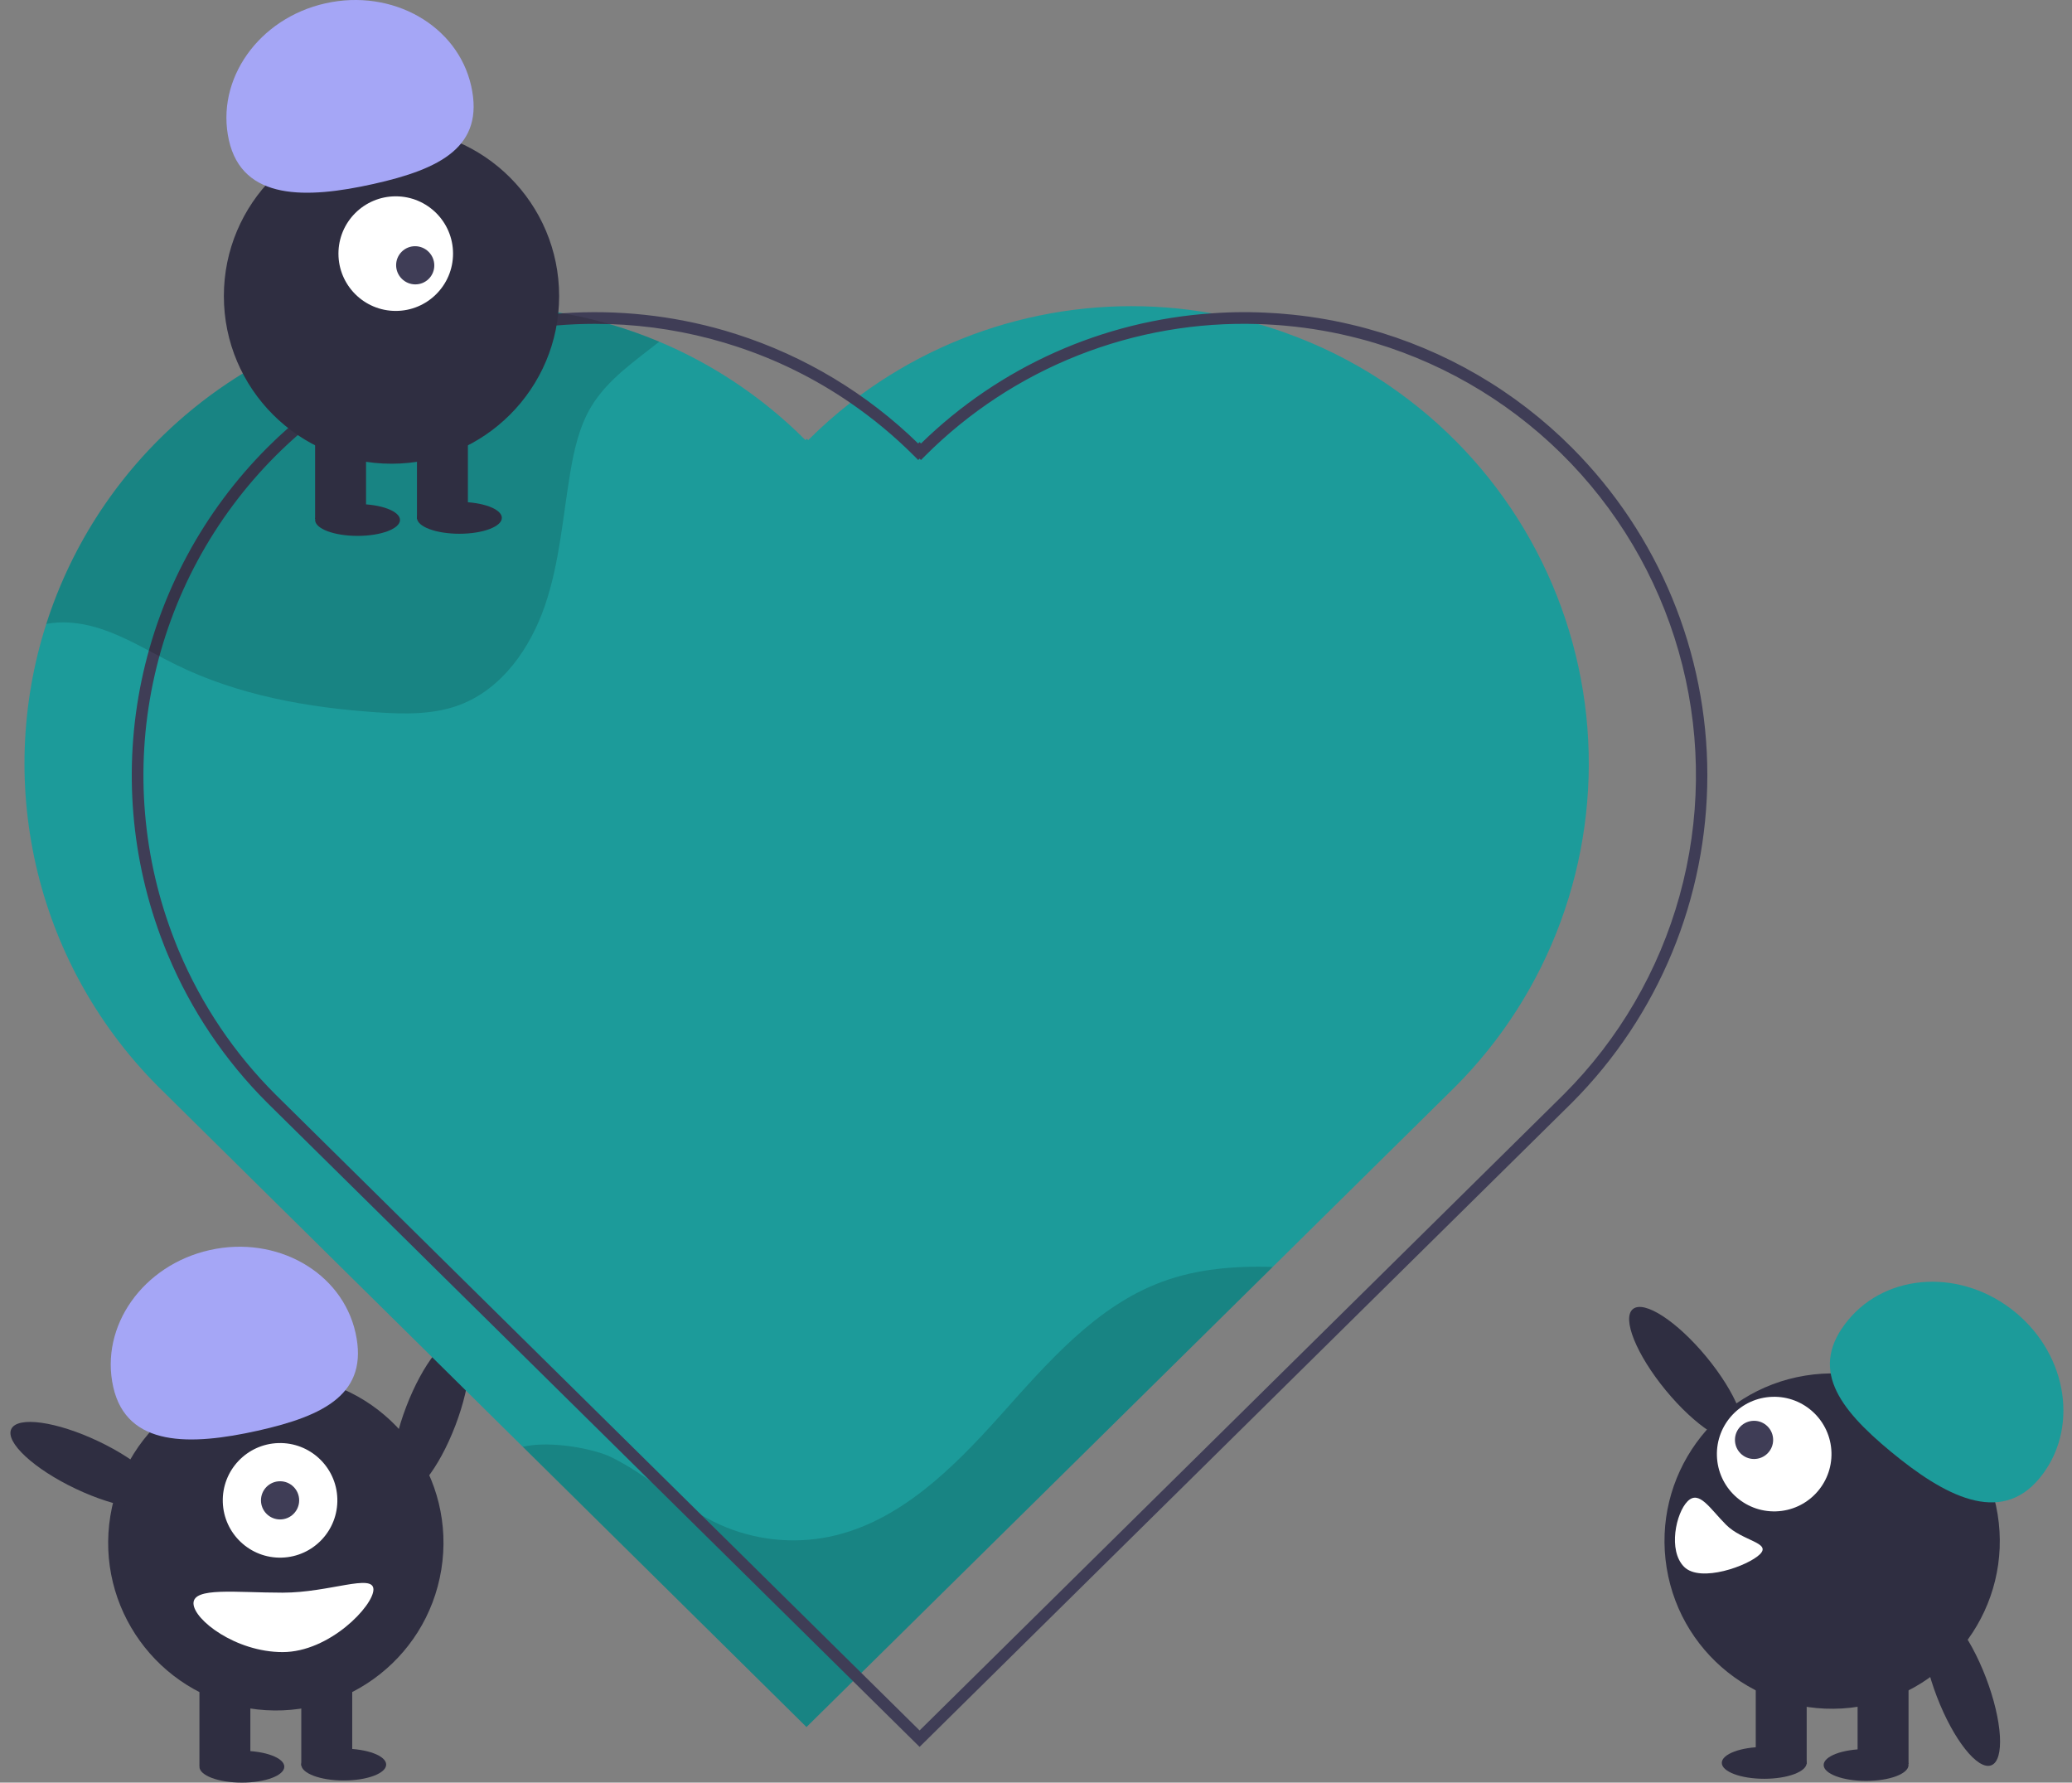 <svg width="186" height="160" viewBox="0 0 186 160" fill="none" xmlns="http://www.w3.org/2000/svg">
<rect x="0" y="0" width="186" height="160" fill="#808080" stroke="none"/>
<path d="M40.876 127.954C42.36 124.073 42.575 120.548 41.356 120.083C40.138 119.617 37.947 122.386 36.463 126.268C34.98 130.149 34.765 133.674 35.983 134.139C37.202 134.605 39.392 131.836 40.876 127.954Z" fill="#2F2E41"/>
<path d="M39.615 140.885C40.946 132.682 35.375 124.952 27.171 123.621C18.967 122.289 11.237 127.861 9.906 136.064C8.575 144.268 14.146 151.998 22.35 153.329C30.554 154.661 38.283 149.089 39.615 140.885Z" fill="#2F2E41"/>
<path d="M22.474 150.285H17.903V158.476H22.474V150.285Z" fill="#2F2E41"/>
<path d="M31.618 150.285H27.046V158.476H31.618V150.285Z" fill="#2F2E41"/>
<path d="M21.713 160C23.817 160 25.522 159.36 25.522 158.571C25.522 157.782 23.817 157.143 21.713 157.143C19.608 157.143 17.903 157.782 17.903 158.571C17.903 159.36 19.608 160 21.713 160Z" fill="#2F2E41"/>
<path d="M30.856 159.809C32.96 159.809 34.666 159.17 34.666 158.381C34.666 157.592 32.96 156.952 30.856 156.952C28.752 156.952 27.046 157.592 27.046 158.381C27.046 159.17 28.752 159.809 30.856 159.809Z" fill="#2F2E41"/>
<path d="M25.292 139.806C28.131 139.723 30.366 137.353 30.282 134.514C30.199 131.675 27.829 129.441 24.99 129.524C22.151 129.608 19.917 131.977 20 134.816C20.084 137.656 22.453 139.89 25.292 139.806Z" fill="white"/>
<path d="M25.141 136.379C26.088 136.379 26.856 135.612 26.856 134.665C26.856 133.718 26.088 132.951 25.141 132.951C24.194 132.951 23.427 133.718 23.427 134.665C23.427 135.612 24.194 136.379 25.141 136.379Z" fill="#3F3D56"/>
<path d="M10.163 124.48C8.948 119.038 12.832 113.54 18.838 112.199C24.845 110.857 30.699 114.182 31.914 119.623C33.129 125.065 29.149 127.072 23.142 128.413C17.136 129.755 11.378 129.922 10.163 124.48Z" fill="#A5A6F6"/>
<path d="M14.609 134.717C15.168 133.538 12.578 131.139 8.823 129.358C5.068 127.578 1.571 127.089 1.012 128.268C0.453 129.447 3.044 131.846 6.798 133.627C10.553 135.407 14.05 135.896 14.609 134.717Z" fill="#2F2E41"/>
<path d="M17.369 143.904C17.369 145.377 21.161 148.285 25.369 148.285C29.577 148.285 33.523 144.138 33.523 142.666C33.523 141.193 29.577 142.951 25.369 142.951C21.161 142.951 17.369 142.431 17.369 143.904Z" fill="white"/>
<path d="M130.596 97.58L114.25 113.713L77.309 150.164L76.562 150.901L72.397 155.011L63.664 146.383L62.896 145.625L46.931 129.856H46.927L41.812 124.8L38.789 121.812L29.788 112.923L28.573 111.721L14.225 97.549C11.375 94.699 8.959 91.446 7.055 87.894C6.88 87.576 6.716 87.255 6.555 86.933C3.153 80.15 1.697 72.556 2.35 64.995C3.002 57.434 5.737 50.202 10.252 44.102C14.766 38.001 20.882 33.272 27.922 30.437C34.962 27.603 42.65 26.775 50.132 28.046H50.135C50.268 28.067 50.397 28.088 50.53 28.116C51.934 28.363 53.323 28.686 54.691 29.084C58.273 30.119 61.697 31.639 64.867 33.601C65.198 33.808 65.527 34.017 65.852 34.23C68.175 35.766 70.338 37.532 72.306 39.503L72.428 39.381L72.55 39.503C73.742 38.311 75.006 37.194 76.335 36.156C76.624 35.929 76.918 35.705 77.212 35.488C81.705 32.175 86.828 29.813 92.266 28.548C97.704 27.283 103.343 27.14 108.837 28.13C110.243 28.377 111.633 28.701 113.003 29.101C113.46 29.23 113.915 29.37 114.365 29.52C114.729 29.639 115.092 29.761 115.452 29.894C118.448 30.965 121.309 32.384 123.974 34.122C124.558 34.503 125.133 34.901 125.7 35.317C130.502 38.807 134.49 43.297 137.389 48.477C140.289 53.656 142.031 59.403 142.497 65.32C142.962 71.238 142.139 77.186 140.084 82.756C138.03 88.325 134.793 93.382 130.596 97.58Z" fill="#1C9B9A"/>
<path opacity="0.15" d="M114.25 113.713L77.309 150.164L76.561 150.901L72.397 155.01L63.664 146.383L62.896 145.625L46.931 129.856C49.495 129.258 53.437 130.079 54.88 130.792C58.301 132.48 61.114 135.251 64.587 136.83C67.689 138.23 71.154 138.613 74.486 137.924C80.713 136.617 85.531 131.802 89.78 127.064C94.029 122.322 98.372 117.235 104.344 115.037C107.492 113.877 110.874 113.615 114.25 113.713Z" fill="black"/>
<path d="M141.106 40.178C136.023 35.08 129.695 31.4 122.751 29.503C122.29 29.373 121.832 29.258 121.367 29.15C119.369 28.672 117.338 28.346 115.291 28.175C114.935 28.14 114.578 28.116 114.218 28.098C112.423 27.985 110.621 27.991 108.827 28.119C98.996 28.777 89.723 32.921 82.676 39.807L82.55 39.681L82.425 39.807C77.82 35.315 72.234 31.955 66.107 29.995C65.761 29.884 65.412 29.775 65.062 29.674C60.343 28.305 55.42 27.779 50.519 28.119C50.383 28.126 50.247 28.137 50.114 28.151C41.127 28.84 32.611 32.447 25.864 38.423C25.228 38.983 24.603 39.569 23.995 40.178C18.283 45.9 14.361 53.162 12.708 61.076C11.055 68.991 11.742 77.216 14.686 84.746C14.809 85.074 14.941 85.399 15.081 85.724C17.16 90.683 20.189 95.187 23.995 98.985L37.594 112.409L38.663 113.468L68.091 142.515L68.85 143.267L76.579 150.898L82.55 156.793L141.106 98.981C148.893 91.177 153.266 80.603 153.266 69.579C153.266 58.555 148.893 47.981 141.106 40.178ZM140.369 98.237L82.55 155.318L77.327 150.161L69.762 142.694L69.004 141.946L40.148 113.458L39.097 112.42L24.735 98.24C21.049 94.563 18.111 90.206 16.084 85.41C15.944 85.085 15.811 84.76 15.689 84.435C12.8 77.088 12.118 69.057 13.725 61.328C15.331 53.598 19.158 46.505 24.735 40.918C25.386 40.268 26.051 39.646 26.731 39.052H26.734C33.225 33.372 41.367 29.923 49.964 29.213C51.106 29.115 52.25 29.066 53.395 29.066C53.825 29.066 54.251 29.073 54.681 29.087C58.192 29.195 61.675 29.759 65.041 30.764C65.387 30.866 65.733 30.974 66.075 31.089C69.717 32.276 73.168 33.981 76.324 36.152C78.378 37.561 80.297 39.156 82.058 40.918L82.428 41.289L82.55 41.166L82.673 41.289L83.043 40.918C86.958 36.999 91.636 33.927 96.788 31.891C101.94 29.856 107.456 28.901 112.992 29.087C113.436 29.101 113.879 29.122 114.323 29.153C114.68 29.174 115.036 29.199 115.389 29.234C117.641 29.436 119.873 29.827 122.059 30.404C122.527 30.523 122.992 30.652 123.453 30.796C130.157 32.823 136.221 36.553 141.054 41.623C145.886 46.693 149.322 52.928 151.026 59.722C152.73 66.515 152.644 73.635 150.776 80.385C148.908 87.135 145.322 93.286 140.369 98.237Z" fill="#3F3D56"/>
<path opacity="0.15" d="M59.181 30.67C56.938 32.441 54.53 34.077 53.073 36.498C52.001 38.287 51.536 40.366 51.19 42.421C50.519 46.418 50.233 50.513 48.919 54.346C47.608 58.18 45.051 61.842 41.259 63.271C38.908 64.155 36.315 64.106 33.81 63.934C27.629 63.515 21.405 62.408 15.843 59.686C12.733 58.162 9.717 56.108 6.262 55.88C5.558 55.835 4.852 55.874 4.158 55.996C7.173 46.583 13.483 38.575 21.928 33.44C30.373 28.306 40.387 26.39 50.131 28.046H50.135C50.267 28.067 50.397 28.088 50.53 28.116C51.933 28.363 53.322 28.686 54.691 29.084C56.217 29.525 57.716 30.055 59.181 30.67Z" fill="black"/>
<path d="M35.145 41.622C43.456 41.622 50.193 34.885 50.193 26.574C50.193 18.263 43.456 11.525 35.145 11.525C26.834 11.525 20.096 18.263 20.096 26.574C20.096 34.885 26.834 41.622 35.145 41.622Z" fill="#2F2E41"/>
<path d="M32.859 38.384H28.287V46.575H32.859V38.384Z" fill="#2F2E41"/>
<path d="M42.002 38.384H37.431V46.575H42.002V38.384Z" fill="#2F2E41"/>
<path d="M32.097 48.099C34.201 48.099 35.907 47.459 35.907 46.67C35.907 45.881 34.201 45.242 32.097 45.242C29.993 45.242 28.287 45.881 28.287 46.67C28.287 47.459 29.993 48.099 32.097 48.099Z" fill="#2F2E41"/>
<path d="M41.24 47.908C43.344 47.908 45.05 47.269 45.05 46.48C45.05 45.691 43.344 45.051 41.24 45.051C39.136 45.051 37.431 45.691 37.431 46.48C37.431 47.269 39.136 47.908 41.24 47.908Z" fill="#2F2E41"/>
<path d="M35.526 27.907C38.366 27.907 40.669 25.604 40.669 22.764C40.669 19.923 38.366 17.621 35.526 17.621C32.685 17.621 30.382 19.923 30.382 22.764C30.382 25.604 32.685 27.907 35.526 27.907Z" fill="white"/>
<path d="M38.489 25.028C39.155 24.361 39.152 23.277 38.48 22.605C37.809 21.934 36.724 21.93 36.058 22.596C35.391 23.263 35.394 24.347 36.066 25.019C36.737 25.691 37.822 25.695 38.489 25.028Z" fill="#3F3D56"/>
<path d="M20.547 12.579C19.332 7.137 23.216 1.638 29.223 0.297C35.229 -1.044 41.084 2.28 42.299 7.722C43.514 13.164 39.533 15.171 33.526 16.512C27.52 17.853 21.762 18.021 20.547 12.579Z" fill="#A5A6F6"/>
<path d="M156.156 129.107C157.162 128.277 155.835 125.005 153.191 121.799C150.547 118.593 147.588 116.667 146.581 117.497C145.575 118.327 146.902 121.599 149.546 124.805C152.19 128.011 155.149 129.937 156.156 129.107Z" fill="#2F2E41"/>
<path d="M166.879 153.176C175.083 151.844 180.654 144.115 179.323 135.911C177.992 127.707 170.262 122.136 162.058 123.467C153.855 124.798 148.283 132.528 149.615 140.732C150.946 148.936 158.676 154.507 166.879 153.176Z" fill="#2F2E41"/>
<path d="M171.326 150.132H166.754V158.323H171.326V150.132Z" fill="#2F2E41"/>
<path d="M162.183 150.132H157.611V158.323H162.183V150.132Z" fill="#2F2E41"/>
<path d="M167.516 159.847C169.62 159.847 171.326 159.207 171.326 158.418C171.326 157.629 169.62 156.989 167.516 156.989C165.412 156.989 163.707 157.629 163.707 158.418C163.707 159.207 165.412 159.847 167.516 159.847Z" fill="#2F2E41"/>
<path d="M158.373 159.656C160.477 159.656 162.183 159.017 162.183 158.227C162.183 157.438 160.477 156.799 158.373 156.799C156.269 156.799 154.563 157.438 154.563 158.227C154.563 159.017 156.269 159.656 158.373 159.656Z" fill="#2F2E41"/>
<path d="M169.737 130.292C164.993 126.372 162.356 122.777 165.908 118.479C169.46 114.181 176.185 113.875 180.929 117.795C185.673 121.715 186.64 128.378 183.088 132.676C179.537 136.974 174.482 134.213 169.737 130.292Z" fill="#1C9B9A"/>
<path d="M159.417 135.654C162.256 135.57 164.49 133.201 164.407 130.362C164.323 127.522 161.954 125.288 159.115 125.372C156.275 125.455 154.041 127.824 154.125 130.664C154.208 133.503 156.577 135.737 159.417 135.654Z" fill="white"/>
<path d="M157.458 130.953C158.405 130.953 159.172 130.186 159.172 129.239C159.172 128.292 158.405 127.524 157.458 127.524C156.511 127.524 155.744 128.292 155.744 129.239C155.744 130.186 156.511 130.953 157.458 130.953Z" fill="#3F3D56"/>
<path d="M151.492 134.749C150.45 135.79 149.714 139.167 151.179 140.632C152.644 142.097 156.949 140.538 157.991 139.497C159.032 138.455 156.415 138.325 154.95 136.86C153.485 135.395 152.533 133.707 151.492 134.749Z" fill="white"/>
<path d="M178.753 158.445C179.972 157.98 179.757 154.455 178.273 150.574C176.789 146.692 174.599 143.923 173.38 144.389C172.162 144.854 172.377 148.379 173.86 152.26C175.344 156.142 177.534 158.911 178.753 158.445Z" fill="#2F2E41"/>
</svg>
